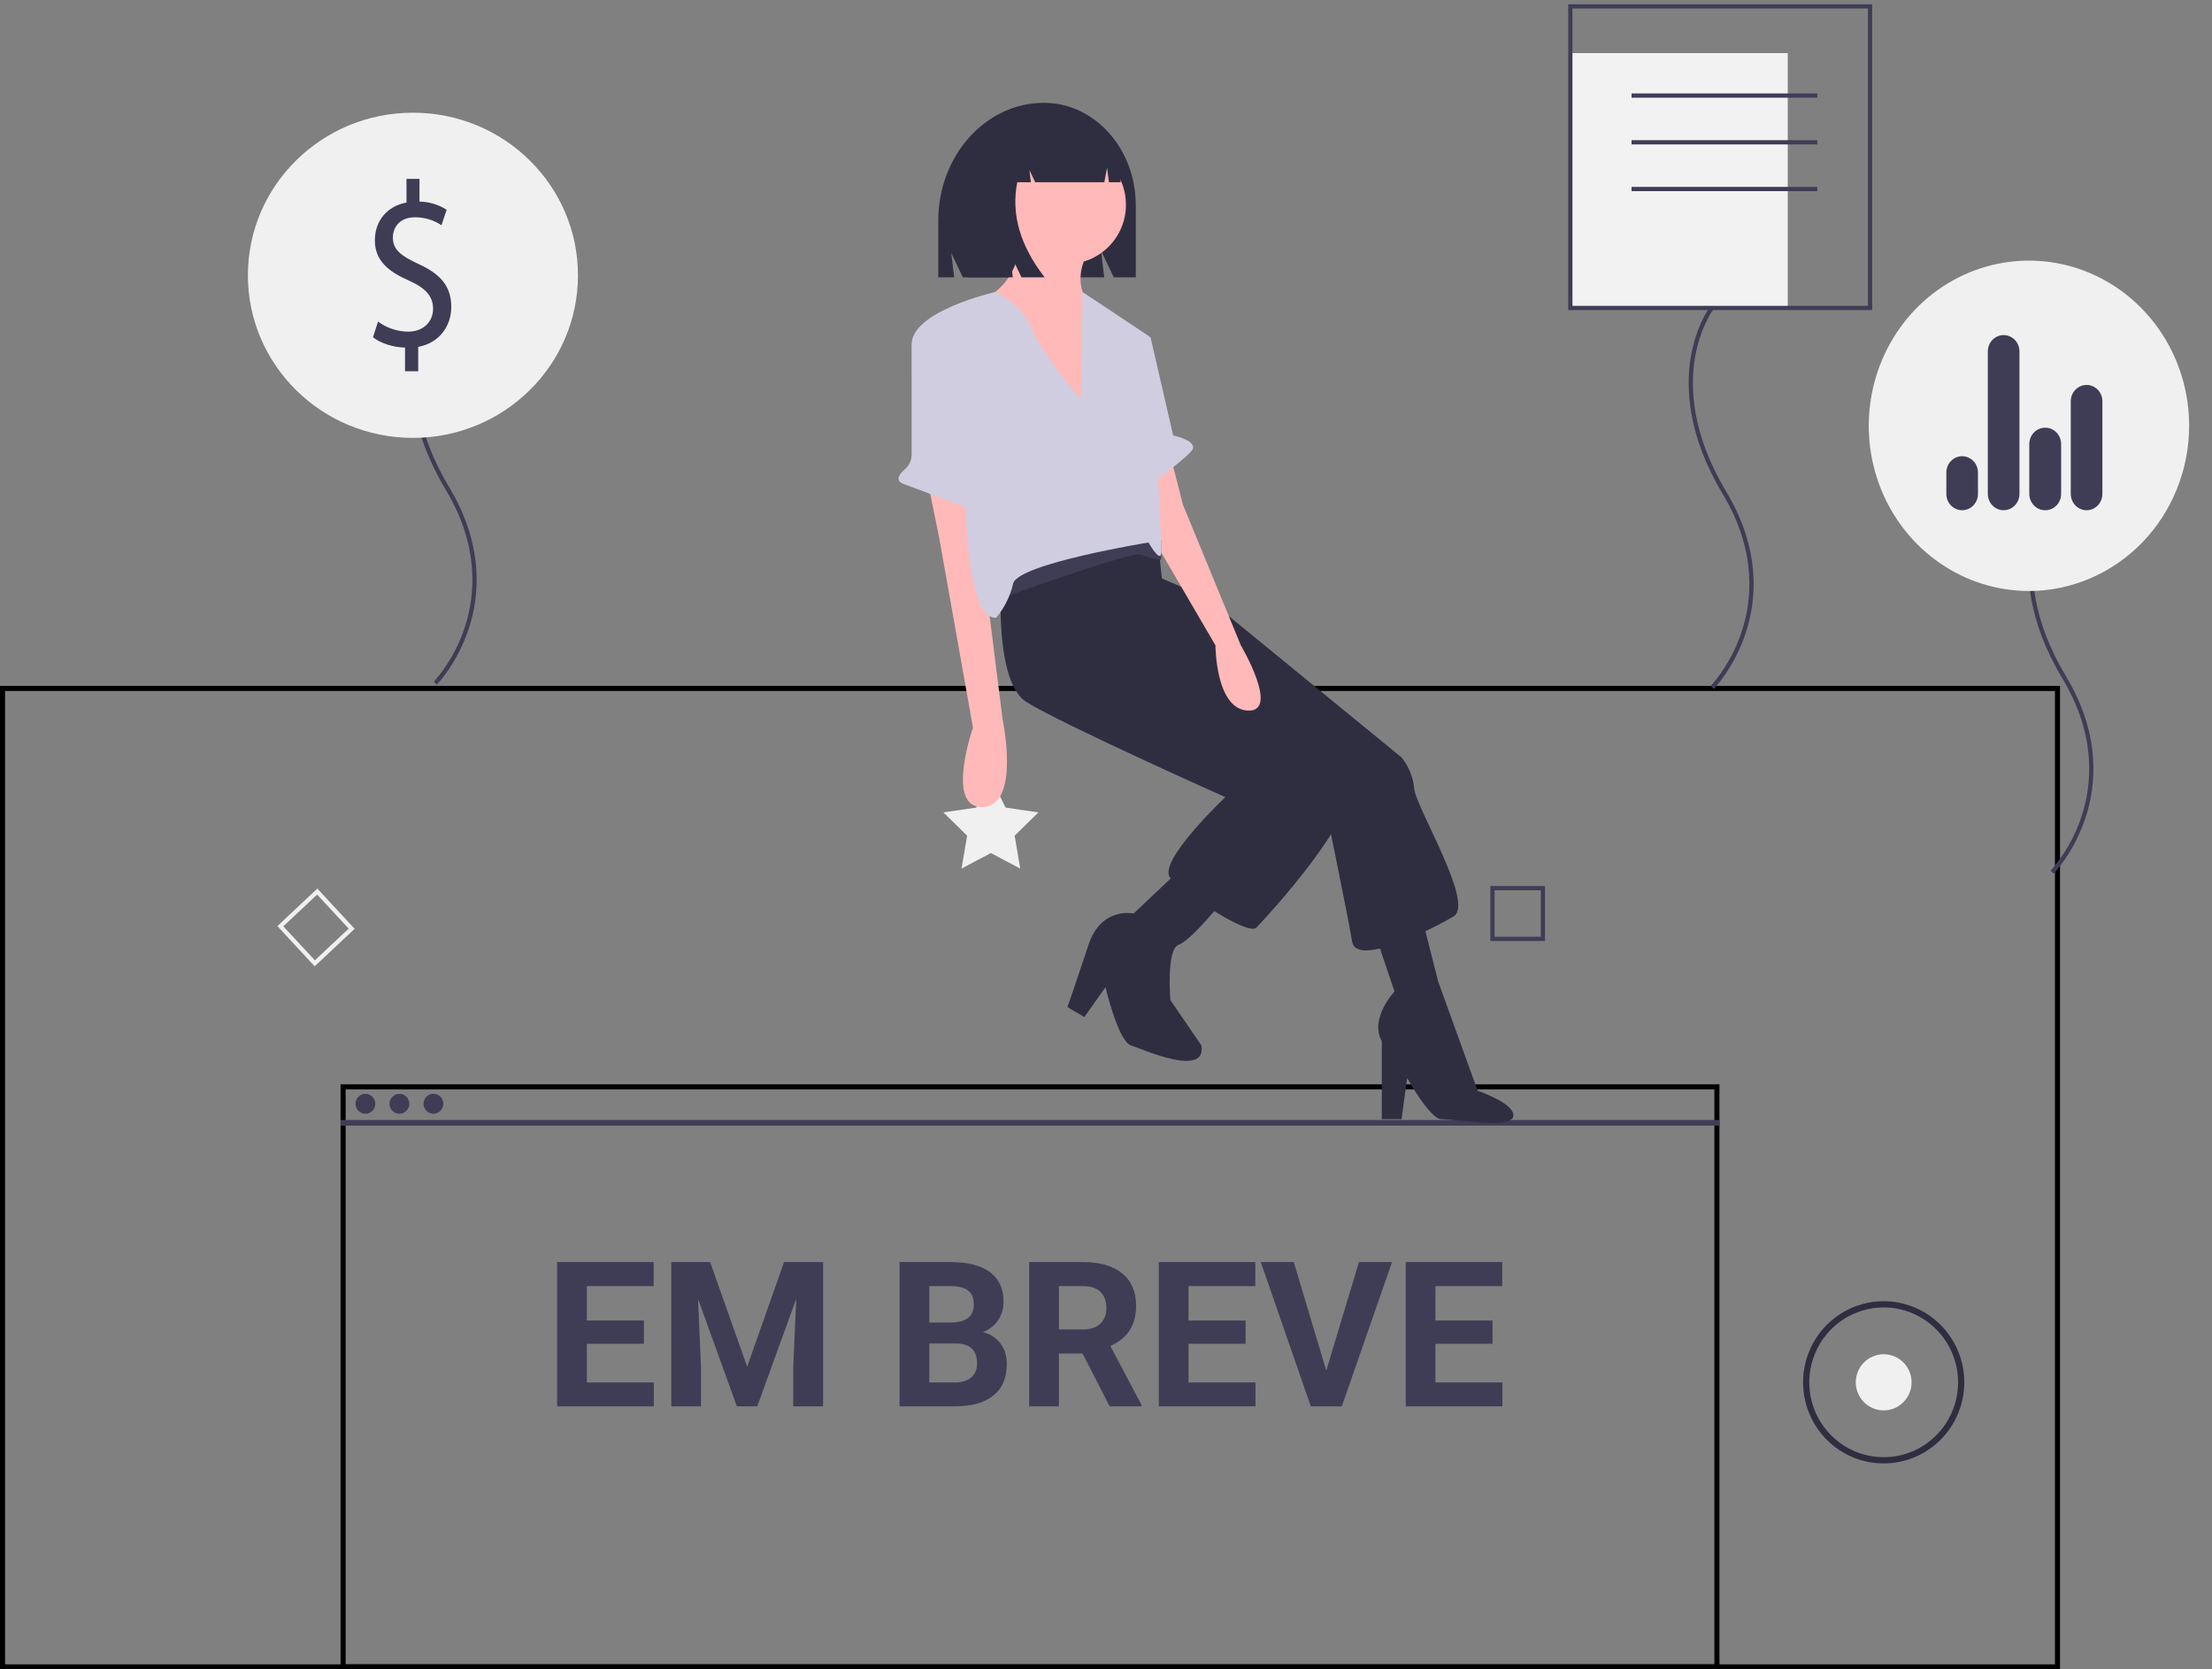 <svg width="436" height="329" viewBox="0 0 436 329" fill="none" xmlns="http://www.w3.org/2000/svg">
<rect x="0" y="0" width="436" height="329" fill="#808080" stroke="none"/>
<g clip-path="url(#clip0)">
<path d="M0.5 135.677L405.546 135.677L405.546 328.5L0.5 328.5L0.5 135.677Z" stroke="black"/>
<path d="M67.629 214.195L338.417 214.195L338.417 328.5L67.629 328.5L67.629 214.195Z" stroke="black"/>
<path d="M338.917 220.731L67.129 220.731L67.129 221.829L338.917 221.829L338.917 220.731Z" fill="#3F3D56"/>
<path d="M72.028 219.492C73.107 219.492 73.982 218.612 73.982 217.526C73.982 216.439 73.107 215.559 72.028 215.559C70.948 215.559 70.073 216.439 70.073 217.526C70.073 218.612 70.948 219.492 72.028 219.492Z" fill="#3F3D56"/>
<path d="M78.729 219.492C79.809 219.492 80.684 218.612 80.684 217.526C80.684 216.439 79.809 215.559 78.729 215.559C77.65 215.559 76.775 216.439 76.775 217.526C76.775 218.612 77.65 219.492 78.729 219.492Z" fill="#3F3D56"/>
<path d="M85.431 219.492C86.51 219.492 87.385 218.612 87.385 217.526C87.385 216.439 86.51 215.559 85.431 215.559C84.351 215.559 83.476 216.439 83.476 217.526C83.476 218.612 84.351 219.492 85.431 219.492Z" fill="#3F3D56"/>
<path d="M62.022 190.437L54.674 182.51L62.552 175.117L69.901 183.044L62.022 190.437ZM55.845 182.552L62.063 189.259L68.73 183.003L62.512 176.296L55.845 182.552Z" fill="#F0F0F0"/>
<path d="M304.534 185.451L293.76 185.451L293.76 174.612L304.534 174.612L304.534 185.451ZM294.589 184.618L303.706 184.618L303.706 175.446L294.589 175.446L294.589 184.618Z" fill="#3F3D56"/>
<path d="M371.286 277.955C374.324 277.955 376.787 275.478 376.787 272.422C376.787 269.365 374.324 266.888 371.286 266.888C368.249 266.888 365.786 269.365 365.786 272.422C365.786 275.478 368.249 277.955 371.286 277.955Z" fill="#F0F0F0"/>
<path d="M371.286 288.408C368.144 288.408 365.071 287.471 362.458 285.714C359.845 283.957 357.808 281.461 356.606 278.539C355.403 275.618 355.088 272.404 355.701 269.303C356.314 266.202 357.828 263.353 360.05 261.117C362.272 258.881 365.104 257.359 368.186 256.742C371.269 256.125 374.464 256.442 377.367 257.652C380.271 258.862 382.753 260.911 384.499 263.54C386.245 266.169 387.177 269.26 387.177 272.422C387.172 276.66 385.496 280.724 382.517 283.721C379.538 286.718 375.499 288.404 371.286 288.408ZM371.286 257.665C368.385 257.665 365.549 258.53 363.137 260.152C360.725 261.773 358.845 264.078 357.735 266.774C356.625 269.471 356.334 272.438 356.9 275.301C357.466 278.163 358.863 280.793 360.914 282.856C362.966 284.92 365.579 286.326 368.425 286.895C371.27 287.464 374.219 287.172 376.9 286.055C379.58 284.938 381.871 283.047 383.482 280.62C385.094 278.193 385.954 275.34 385.954 272.422C385.95 268.509 384.403 264.758 381.653 261.992C378.903 259.225 375.175 257.669 371.286 257.665Z" fill="#2F2E41"/>
<path d="M352.378 10.464L309.527 10.464L309.527 60.691L352.378 60.691L352.378 10.464Z" fill="#F2F2F2"/>
<path d="M337.809 135.758L337.213 135.173C339.952 132.049 342.028 128.396 343.313 124.437C345.338 118.308 346.327 108.628 339.541 97.321C332.598 85.752 332.286 76.356 333.246 70.511C334.291 64.15 336.957 60.585 337.07 60.436L337.731 60.945C337.705 60.98 335.062 64.526 334.059 70.697C333.133 76.394 333.456 85.562 340.253 96.888C347.212 108.484 346.181 118.433 344.091 124.736C341.826 131.566 337.972 135.59 337.809 135.758Z" fill="#3F3D56"/>
<path d="M369.019 61.109L309.111 61.109L309.111 0.837L369.019 0.837L369.019 61.109ZM309.943 60.272L368.187 60.272L368.187 1.674L309.943 1.674L309.943 60.272Z" fill="#3F3D56"/>
<path d="M358.202 18.416L321.592 18.416L321.592 19.254L358.202 19.254L358.202 18.416Z" fill="#3F3D56"/>
<path d="M358.202 27.625L321.592 27.625L321.592 28.462L358.202 28.462L358.202 27.625Z" fill="#3F3D56"/>
<path d="M358.202 36.833L321.592 36.833L321.592 37.67L358.202 37.67L358.202 36.833Z" fill="#3F3D56"/>
<path d="M404.79 172.172L404.194 171.587C406.933 168.463 409.008 164.81 410.294 160.851C412.319 154.722 413.307 145.042 406.522 133.735C399.579 122.167 399.267 112.77 400.227 106.925C401.272 100.564 403.938 96.999 404.051 96.85L404.712 97.359C404.686 97.394 402.043 100.94 401.04 107.111C400.114 112.808 400.437 121.977 407.234 133.302C414.193 144.899 413.162 154.847 411.072 161.15C408.807 167.98 404.953 172.004 404.79 172.172Z" fill="#3F3D56"/>
<path d="M86.11 134.92L85.515 134.336C88.253 131.212 90.329 127.559 91.615 123.599C93.639 117.471 94.628 107.791 87.842 96.484C80.9 84.915 80.587 75.519 81.547 69.674C82.593 63.313 85.259 59.748 85.372 59.599L86.033 60.107C86.006 60.142 83.363 63.689 82.36 69.859C81.434 75.556 81.757 84.725 88.555 96.051C95.514 107.647 94.483 117.596 92.393 123.899C90.128 130.729 86.273 134.752 86.11 134.92Z" fill="#3F3D56"/>
<path d="M195.31 153.258L198.204 159.156L204.674 160.102L199.992 164.693L201.097 171.176L195.31 168.115L189.523 171.176L190.628 164.693L185.947 160.102L192.417 159.156L195.31 153.258Z" fill="#F0F0F0"/>
<path d="M205.77 20.263L205.77 20.263C215.768 20.263 223.873 29.312 223.873 40.475L223.873 54.658L219.537 54.658L217.027 49.403L217.655 54.658L189.787 54.658L187.505 49.881L188.076 54.658L184.938 54.658L184.938 43.522C184.938 30.676 194.265 20.263 205.77 20.263Z" fill="#2F2E41"/>
<path d="M226.513 112.925L237.628 117.677L276.253 149.268C277.673 151.024 278.544 153.164 278.754 155.418C279.032 159.053 290.703 178.063 286.534 180.579C282.366 183.095 267.361 190.643 266.527 185.611C265.694 180.579 261.248 159.053 261.248 159.053L224.012 125.505L226.513 112.925Z" fill="#2F2E41"/>
<path d="M270.14 181.418L274.864 195.396C274.864 195.396 269.862 200.708 272.363 205.181L272.363 220.557L276.253 220.557L277.364 212.449C277.364 212.449 281.796 220.454 284.034 220.557C288.725 220.772 298.016 222.451 298.294 219.934C298.572 217.418 291.258 214.966 291.258 214.966L283.478 193.439L280.143 180.3L270.14 181.418Z" fill="#2F2E41"/>
<path d="M197.613 109.29C197.613 109.29 195.113 133.892 202.337 138.365C209.562 142.838 241.518 157.096 241.518 157.096C241.518 157.096 227.902 169.956 230.681 173.031C233.46 176.106 245.964 184.493 247.632 182.816C249.299 181.138 267.917 161.01 265.694 154.58C263.471 148.15 232.626 127.182 232.626 127.182L229.014 114.043L227.902 103.419L216.231 95.871L197.613 109.29Z" fill="#2F2E41"/>
<path d="M210.344 52.011C216.742 52.011 221.929 46.793 221.929 40.357C221.929 33.92 216.742 28.702 210.344 28.702C203.947 28.702 198.76 33.92 198.76 40.357C198.76 46.793 203.947 52.011 210.344 52.011Z" fill="#FFB9B9"/>
<path d="M201.365 45.13C201.365 45.13 201.921 55.754 193.306 59.108C184.692 62.463 214.703 84.269 214.703 84.269L214.703 59.947C214.703 59.947 210.813 55.754 214.703 49.324L201.365 45.13Z" fill="#FFB9B9"/>
<path d="M182.886 95.032L185.109 105.935L191.778 143.397C191.778 143.397 186.22 159.332 193.723 159.053C201.226 158.773 197.613 141.72 197.613 141.72L193.723 110.688L193.723 98.667L182.886 95.032Z" fill="#FFB9B9"/>
<path d="M230.681 89.721L233.182 99.505L244.575 127.182C244.575 127.182 252.355 140.322 245.964 140.042C239.573 139.763 239.573 127.182 239.573 127.182L226.513 104.817L226.513 92.237L230.681 89.721Z" fill="#FFB9B9"/>
<path d="M232.626 171.354L223.456 180.02C223.456 180.02 217.065 178.622 214.564 186.17C212.063 193.719 210.396 198.471 210.396 198.471L213.73 200.428L217.899 194.557C217.899 194.557 220.399 205.181 222.9 206.019C225.401 206.858 237.906 212.449 236.794 206.019L230.681 197.073C230.681 197.073 229.847 187.009 232.348 186.17C234.849 185.332 241.518 176.945 241.518 176.945L232.626 171.354Z" fill="#2F2E41"/>
<path d="M197.173 117.957C197.173 117.957 223.293 108.451 224.961 109.29C226.202 109.842 227.524 110.187 228.875 110.312L228.851 106.494C228.851 106.494 220.237 103.419 215.513 105.376C210.789 107.333 196.339 116 196.339 116L197.173 117.957Z" fill="#3F3D56"/>
<path d="M213.036 78.678C213.036 78.678 205.533 70.011 203.31 64.7C201.903 61.48 199.322 58.926 196.098 57.565C196.098 57.565 179.412 61.345 179.69 68.055C179.968 74.764 190.25 85.108 190.25 85.108C190.25 85.108 188.86 122.29 196.363 121.731C197.981 119.788 199.123 117.49 199.698 115.021C200.531 111.107 226.374 106.914 226.374 106.914C226.374 106.914 228.597 110.828 228.875 109.15C229.153 107.473 226.652 66.377 226.652 66.377L213.401 57.565L213.036 78.678Z" fill="#D0CDE1"/>
<path d="M181.831 65.354L181.645 65.459C181.051 65.794 180.557 66.282 180.212 66.874C179.868 67.465 179.687 68.138 179.687 68.823L179.69 89.57C179.688 90.134 179.564 90.691 179.327 91.202C179.089 91.713 178.744 92.165 178.316 92.529C177.245 93.445 176.253 94.765 178.301 95.452C181.636 96.57 194.696 102.161 194.974 100.204C195.252 98.247 195.807 96.011 194.974 96.011C194.321 96.011 190.433 75.964 187.308 67.392C187.117 66.868 186.815 66.391 186.423 65.995C186.031 65.599 185.559 65.294 185.038 65.1C184.517 64.906 183.96 64.828 183.407 64.872C182.853 64.916 182.315 65.08 181.831 65.354V65.354Z" fill="#D0CDE1"/>
<path d="M222.9 65.399L226.791 66.517L231.237 85.807C231.237 85.807 236.516 86.925 234.849 88.882C233.182 90.839 226.235 95.871 226.235 95.871L222.9 65.399Z" fill="#D0CDE1"/>
<path d="M200.623 25.83C201.495 24.654 202.624 23.694 203.923 23.027C205.222 22.36 206.656 22.003 208.115 21.984L208.47 21.984C215.323 21.984 220.878 28.223 220.878 35.919L220.878 35.919L218.582 35.919L218.211 33.079L217.667 35.919L204.049 35.919L202.908 33.516L203.193 35.919L200.514 35.919C199.264 42.165 201.06 48.411 205.903 54.657L201.339 54.657L199.057 49.853L199.628 54.657L190.928 54.657L189.217 43.606C189.217 35.33 193.996 28.312 200.623 25.83Z" fill="#2F2E41"/>
<path d="M81.391 86.296C99.357 86.296 113.921 71.95 113.921 54.253C113.921 36.557 99.357 22.211 81.391 22.211C63.426 22.211 48.862 36.557 48.862 54.253C48.862 71.95 63.426 86.296 81.391 86.296Z" fill="#F0F0F0"/>
<path d="M79.833 73.162L79.833 68.498C77.439 68.452 74.963 67.62 73.519 66.466L74.51 63.372C76.226 64.639 78.307 65.335 80.452 65.358C83.381 65.358 85.362 63.465 85.362 60.833C85.362 58.293 83.753 56.723 80.699 55.338C76.49 53.491 73.891 51.367 73.891 47.35C73.891 43.517 76.325 40.608 80.122 39.915L80.122 35.252L82.68 35.252L82.68 39.731C84.588 39.756 86.448 40.317 88.044 41.347L87.013 44.394C85.482 43.362 83.668 42.815 81.813 42.824C78.636 42.824 77.439 44.948 77.439 46.795C77.439 49.197 78.966 50.397 82.556 52.059C86.806 53.999 88.952 56.4 88.952 60.509C88.952 64.157 86.683 67.574 82.432 68.359L82.432 73.162L79.833 73.162Z" fill="#3F3D56"/>
<path d="M126.923 264.832L115.673 264.832L115.673 272.449L128.876 272.449L128.876 277.156L109.813 277.156L109.813 248.719L128.837 248.719L128.837 253.465L115.673 253.465L115.673 260.242L126.923 260.242L126.923 264.832ZM139.969 248.719L147.274 269.344L154.54 248.719L162.235 248.719L162.235 277.156L156.356 277.156L156.356 269.383L156.942 255.965L149.266 277.156L145.243 277.156L137.587 255.984L138.173 269.383L138.173 277.156L132.313 277.156L132.313 248.719L139.969 248.719ZM177.313 277.156L177.313 248.719L187.274 248.719C190.725 248.719 193.342 249.383 195.126 250.711C196.91 252.026 197.802 253.959 197.802 256.511C197.802 257.905 197.443 259.135 196.727 260.203C196.011 261.258 195.015 262.032 193.739 262.527C195.197 262.892 196.343 263.627 197.177 264.734C198.023 265.841 198.446 267.195 198.446 268.797C198.446 271.531 197.574 273.601 195.829 275.008C194.084 276.414 191.597 277.13 188.368 277.156L177.313 277.156ZM183.173 264.773L183.173 272.449L188.192 272.449C189.572 272.449 190.647 272.123 191.415 271.472C192.196 270.808 192.587 269.897 192.587 268.738C192.587 266.134 191.239 264.812 188.544 264.773L183.173 264.773ZM183.173 260.633L187.509 260.633C190.464 260.58 191.942 259.402 191.942 257.097C191.942 255.808 191.565 254.884 190.809 254.324C190.067 253.751 188.889 253.465 187.274 253.465L183.173 253.465L183.173 260.633ZM213.387 266.746L208.719 266.746L208.719 277.156L202.86 277.156L202.86 248.719L213.427 248.719C216.786 248.719 219.377 249.467 221.2 250.965C223.023 252.462 223.934 254.578 223.934 257.312C223.934 259.252 223.511 260.873 222.665 262.176C221.831 263.465 220.562 264.493 218.856 265.261L225.009 276.883L225.009 277.156L218.719 277.156L213.387 266.746ZM208.719 262L213.446 262C214.917 262 216.057 261.629 216.864 260.886C217.671 260.131 218.075 259.096 218.075 257.781C218.075 256.44 217.691 255.385 216.923 254.617C216.167 253.849 215.002 253.465 213.427 253.465L208.719 253.465L208.719 262ZM245.516 264.832L234.266 264.832L234.266 272.449L247.469 272.449L247.469 277.156L228.407 277.156L228.407 248.719L247.43 248.719L247.43 253.465L234.266 253.465L234.266 260.242L245.516 260.242L245.516 264.832ZM261.415 270.105L267.86 248.719L274.384 248.719L264.481 277.156L258.368 277.156L248.505 248.719L255.009 248.719L261.415 270.105ZM294.188 264.832L282.938 264.832L282.938 272.449L296.141 272.449L296.141 277.156L277.079 277.156L277.079 248.719L296.102 248.719L296.102 253.465L282.938 253.465L282.938 260.242L294.188 260.242L294.188 264.832Z" fill="#3F3D56"/>
<path d="M399.921 116.47C393.676 116.47 387.571 114.56 382.378 110.983C377.185 107.406 373.138 102.322 370.748 96.374C368.358 90.425 367.733 83.88 368.952 77.565C370.17 71.251 373.177 65.45 377.593 60.898C382.009 56.345 387.635 53.244 393.76 51.988C399.886 50.732 406.234 51.377 412.004 53.841C417.774 56.305 422.705 60.477 426.175 65.831C429.645 71.184 431.496 77.478 431.496 83.916C431.487 92.547 428.157 100.821 422.238 106.924C416.318 113.027 408.292 116.46 399.921 116.47V116.47Z" fill="#F0F0F0"/>
<path d="M411.281 100.553C410.454 100.553 409.661 100.215 409.076 99.612C408.491 99.01 408.162 98.193 408.16 97.341L408.16 79.076C408.161 78.224 408.49 77.408 409.074 76.806C409.658 76.204 410.449 75.865 411.275 75.864L411.281 75.864C412.107 75.865 412.899 76.204 413.483 76.806C414.067 77.408 414.395 78.224 414.396 79.076L414.396 97.341C414.395 98.192 414.067 99.009 413.483 99.611C412.899 100.213 412.107 100.552 411.281 100.553ZM403.147 100.553C402.735 100.557 402.326 100.477 401.943 100.318C401.561 100.158 401.213 99.923 400.919 99.624C400.626 99.326 400.392 98.97 400.232 98.579C400.072 98.187 399.989 97.766 399.987 97.341L399.987 87.502C399.988 86.651 400.317 85.834 400.901 85.232C401.485 84.63 402.276 84.292 403.102 84.291L403.147 84.291C403.973 84.292 404.765 84.63 405.349 85.232C405.933 85.834 406.261 86.651 406.262 87.502L406.262 97.341C406.261 98.192 405.933 99.009 405.349 99.611C404.765 100.213 403.973 100.552 403.147 100.553V100.553ZM394.935 100.553C394.108 100.553 393.315 100.215 392.73 99.612C392.145 99.01 391.815 98.193 391.814 97.341L391.814 69.251C391.815 68.399 392.144 67.583 392.728 66.981C393.312 66.379 394.103 66.04 394.929 66.039L394.935 66.039C395.761 66.04 396.552 66.379 397.136 66.981C397.72 67.583 398.049 68.399 398.05 69.251L398.05 97.341C398.049 98.192 397.72 99.009 397.136 99.611C396.552 100.213 395.761 100.552 394.935 100.553V100.553ZM386.754 100.553C386.344 100.553 385.938 100.47 385.56 100.309C385.181 100.148 384.838 99.911 384.548 99.612C384.258 99.314 384.029 98.959 383.872 98.569C383.715 98.179 383.635 97.761 383.635 97.339L383.639 93.12C383.639 92.268 383.968 91.451 384.552 90.849C385.136 90.247 385.929 89.909 386.755 89.909C387.581 89.91 388.373 90.249 388.957 90.851C389.541 91.454 389.869 92.271 389.869 93.122L389.869 97.341C389.868 98.192 389.539 99.009 388.955 99.611C388.371 100.213 387.58 100.552 386.754 100.553V100.553Z" fill="#3F3D56"/>
</g>
<defs>
<clipPath id="clip0">
<rect width="436" height="329" fill="white"/>
</clipPath>
</defs>
</svg>
